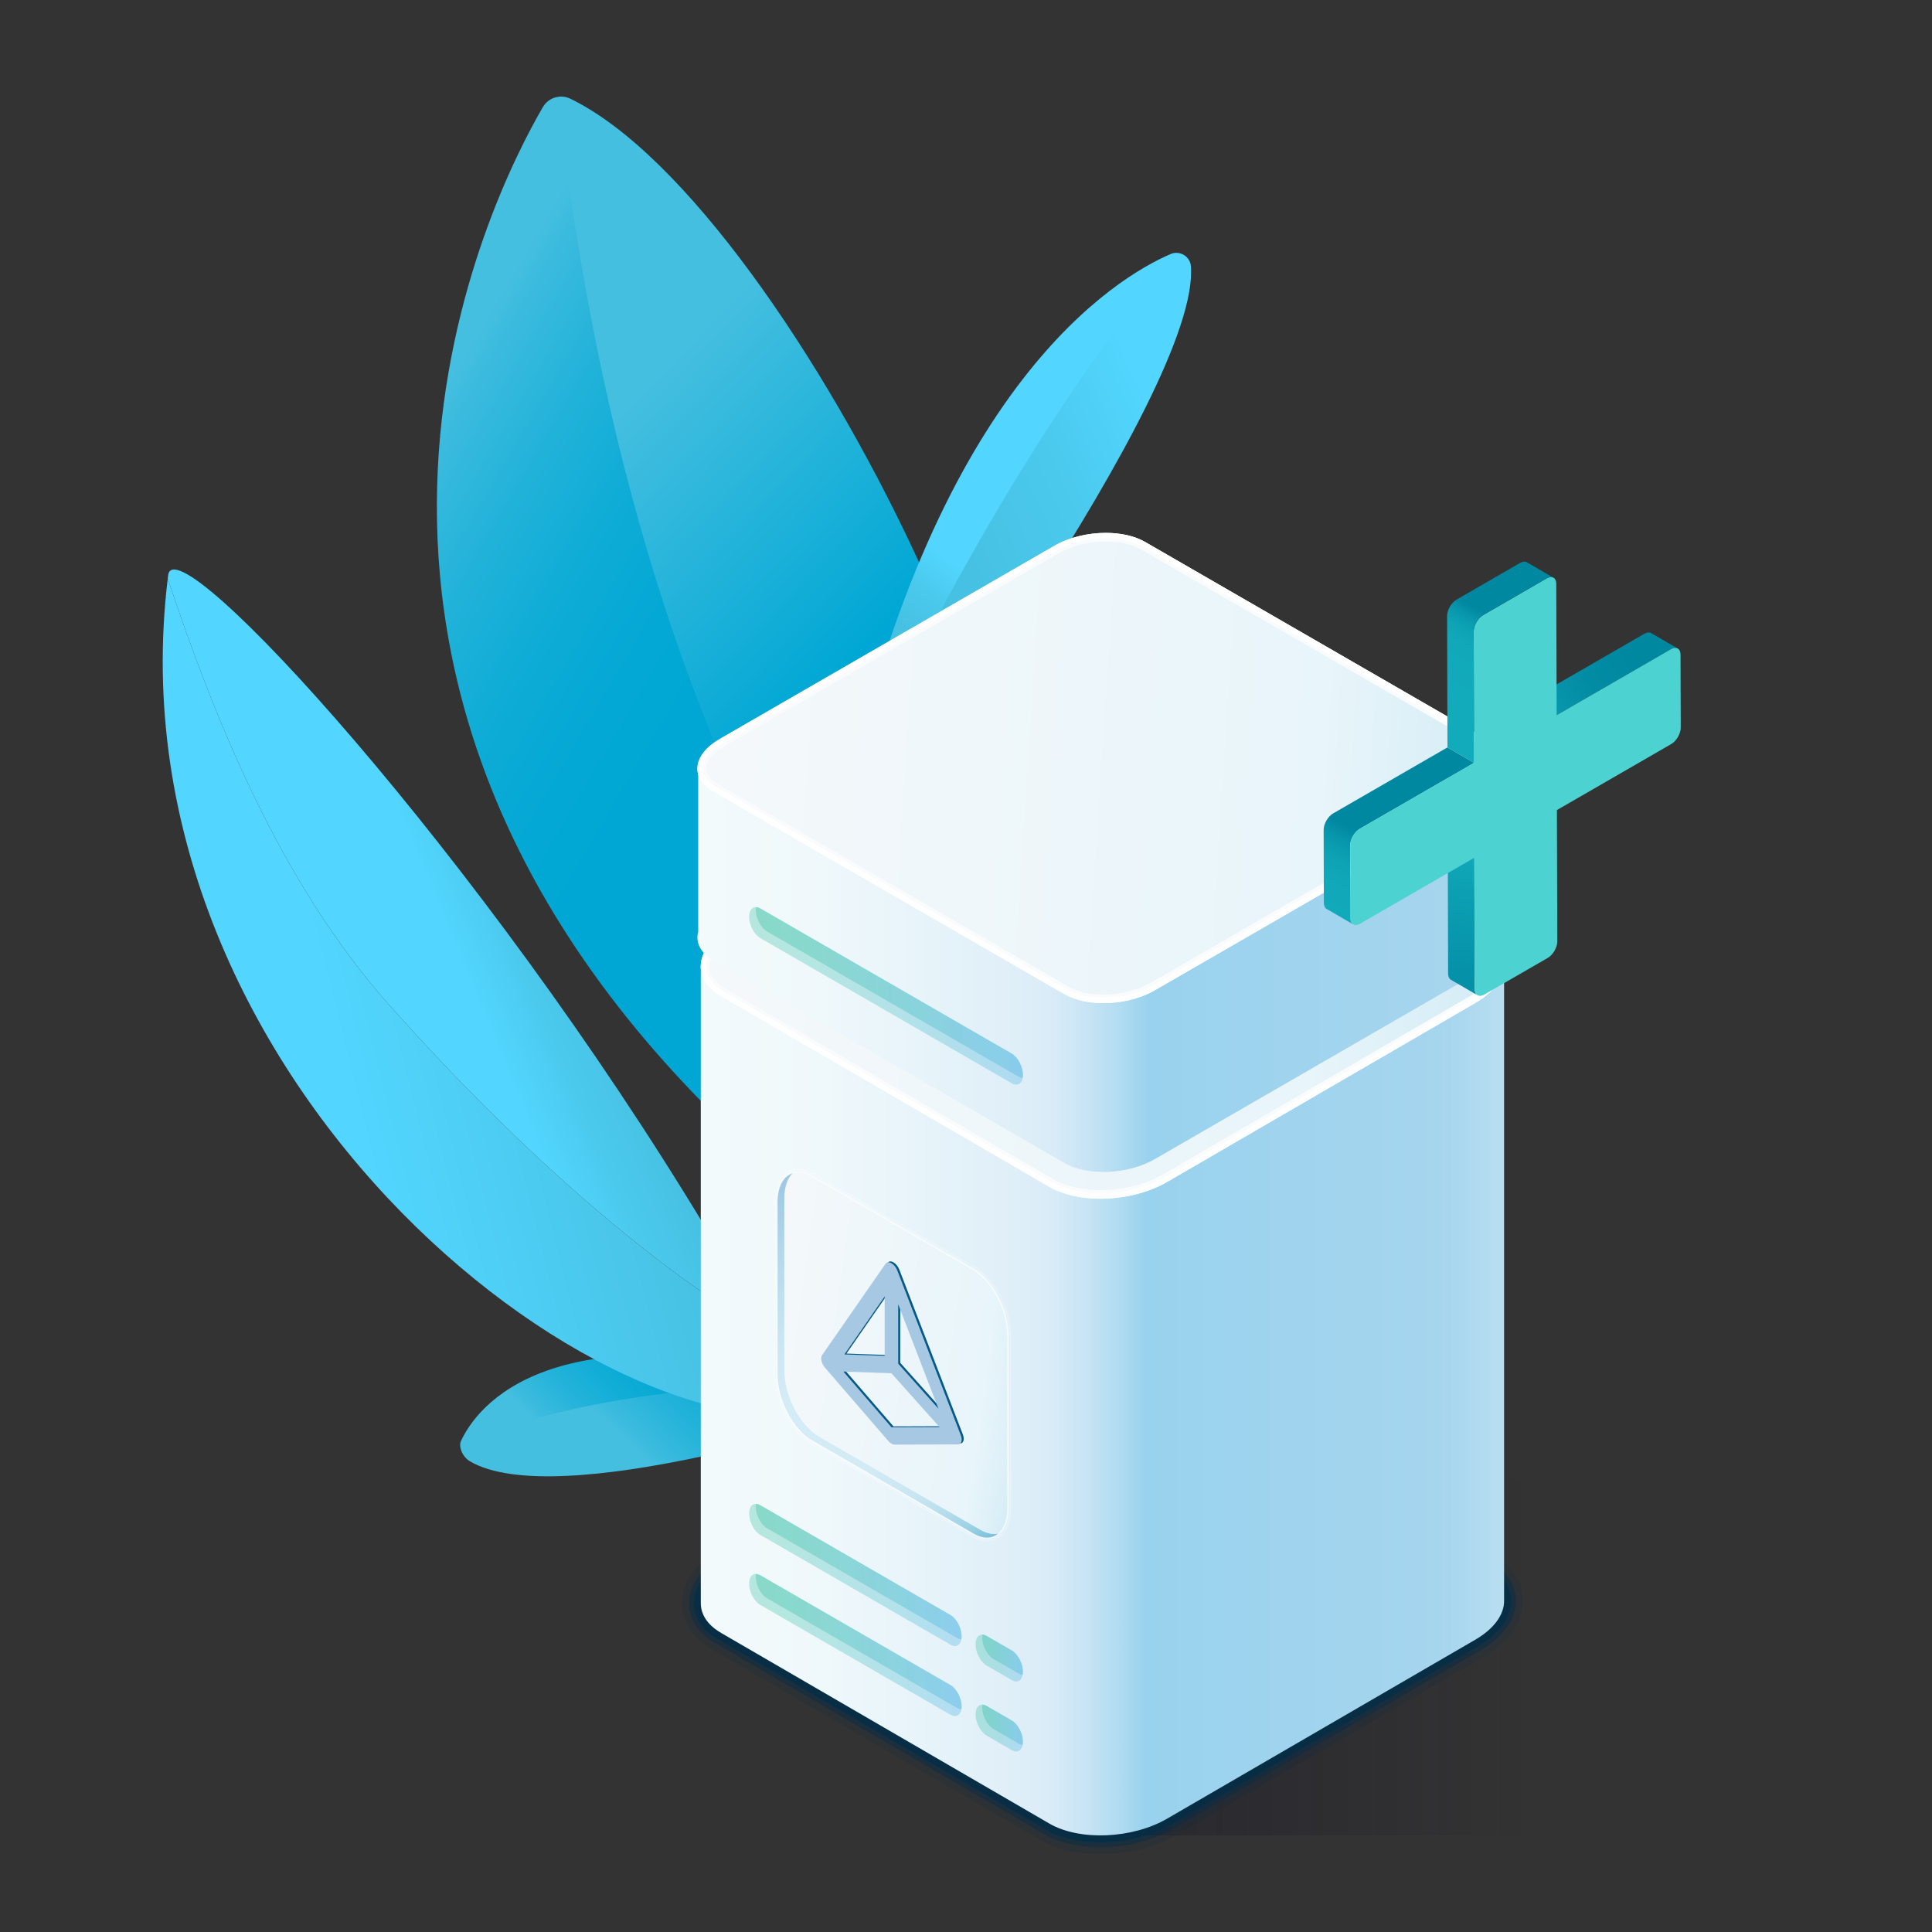 <?xml version="1.0" encoding="UTF-8"?><svg xmlns="http://www.w3.org/2000/svg" xmlns:xlink="http://www.w3.org/1999/xlink" viewBox="0 0 2500 2500"><rect x="0" y="0" width="2500" height="2500" fill="#333333" stroke="none"/><defs><style>.cls-1{fill:url(#linear-gradient-12);}.cls-1,.cls-2,.cls-3,.cls-4,.cls-5,.cls-6,.cls-7,.cls-8,.cls-9,.cls-10,.cls-11,.cls-12,.cls-13,.cls-14,.cls-15,.cls-16,.cls-17,.cls-18,.cls-19,.cls-20,.cls-21,.cls-22,.cls-23,.cls-24,.cls-25,.cls-26,.cls-27,.cls-28,.cls-29,.cls-30,.cls-31,.cls-32,.cls-33,.cls-34,.cls-35,.cls-36{stroke-width:0px;}.cls-2{fill:url(#linear-gradient);}.cls-3{fill:url(#Nueva_muestra_de_degradado_58-8);}.cls-3,.cls-7,.cls-9,.cls-14,.cls-21,.cls-22,.cls-24,.cls-25,.cls-26,.cls-32{fill-opacity:.25;}.cls-4{fill:url(#Degradado_sin_nombre_8);}.cls-37{opacity:.75;stroke:#fff;stroke-width:1.48px;}.cls-37,.cls-38,.cls-39,.cls-40{fill:none;}.cls-5{fill:url(#linear-gradient-6);}.cls-6{fill:url(#Nueva_muestra_de_degradado_11);}.cls-7{fill:url(#Nueva_muestra_de_degradado_58-10);}.cls-41{isolation:isolate;}.cls-8{fill:url(#Degradado_sin_nombre_4-2);}.cls-9{fill:url(#Nueva_muestra_de_degradado_58);}.cls-42{opacity:.2;}.cls-10{fill:url(#linear-gradient-15);}.cls-11{fill:url(#linear-gradient-11);}.cls-38{opacity:.72;stroke-width:18.13px;}.cls-38,.cls-39,.cls-40{stroke:#022e49;}.cls-12{fill:url(#linear-gradient-5);}.cls-13{fill:url(#linear-gradient-9);mix-blend-mode:multiply;}.cls-14{fill:url(#Nueva_muestra_de_degradado_58-6);}.cls-15{fill:url(#linear-gradient-13);}.cls-39{opacity:.15;stroke-width:48.81px;}.cls-16{fill:url(#Degradado_sin_nombre_4);}.cls-17{fill:url(#linear-gradient-14);}.cls-18{fill:url(#linear-gradient-2);}.cls-40{opacity:.41;stroke-width:30.68px;}.cls-19{fill:#4dd2d2;}.cls-20{fill:url(#linear-gradient-7);}.cls-21{fill:url(#Nueva_muestra_de_degradado_58-4);}.cls-22{fill:url(#Nueva_muestra_de_degradado_58-5);}.cls-23{fill:url(#linear-gradient-3);}.cls-24{fill:url(#Nueva_muestra_de_degradado_58-3);}.cls-25{fill:url(#Nueva_muestra_de_degradado_58-2);}.cls-26{fill:url(#Nueva_muestra_de_degradado_58-9);}.cls-27{fill:url(#linear-gradient-8);}.cls-28{fill:#045989;fill-rule:evenodd;}.cls-29{fill:#fff;}.cls-30{fill:#a6c8e2;}.cls-31{fill:url(#linear-gradient-10);}.cls-32{fill:url(#Nueva_muestra_de_degradado_58-7);}.cls-33{fill:#fafbfc;}.cls-34{fill:url(#Degradado_sin_nombre_5);}.cls-35{fill:url(#linear-gradient-4);}.cls-36{fill:#f1f3f6;}</style><linearGradient id="linear-gradient" x1="932.41" y1="1855.87" x2="1068.15" y2="1676.27" gradientTransform="translate(142.99 -70.27) rotate(9.38)" gradientUnits="userSpaceOnUse"><stop offset="0" stop-color="#45bfe0"/><stop offset=".06" stop-color="#3bbbde"/><stop offset=".29" stop-color="#21b2d9"/><stop offset=".51" stop-color="#0eacd6"/><stop offset=".75" stop-color="#03a8d4"/><stop offset="1" stop-color="#00a7d4"/></linearGradient><linearGradient id="linear-gradient-2" x1="990.48" y1="1812.21" x2="1142.93" y2="1586.67" xlink:href="#linear-gradient"/><linearGradient id="linear-gradient-3" x1="511.48" y1="1348.31" x2="912.44" y2="1174.97" gradientTransform="translate(142.99 -70.27) rotate(9.38)" gradientUnits="userSpaceOnUse"><stop offset="0" stop-color="#52d6ff"/><stop offset="1" stop-color="#45bfe0"/></linearGradient><linearGradient id="linear-gradient-4" x1="679.24" y1="1257.09" x2="885.98" y2="1127.61" gradientTransform="translate(142.99 -70.27) rotate(9.38)" gradientUnits="userSpaceOnUse"><stop offset="0" stop-color="#52d6ff"/><stop offset=".29" stop-color="#4bcaee"/><stop offset=".63" stop-color="#46c1e3"/><stop offset="1" stop-color="#45bfe0"/></linearGradient><linearGradient id="linear-gradient-5" x1="478.04" y1="600.81" x2="970.89" y2="790.85" xlink:href="#linear-gradient"/><linearGradient id="linear-gradient-6" x1="724.37" y1="519.1" x2="1091.29" y2="772.59" gradientTransform="translate(142.99 -70.27) rotate(9.38)" gradientUnits="userSpaceOnUse"><stop offset="0" stop-color="#45bfe0"/><stop offset=".59" stop-color="#1db1d9"/><stop offset="1" stop-color="#00a7d4"/></linearGradient><linearGradient id="linear-gradient-7" x1="1220.67" y1="615.53" x2="1147.58" y2="763.8" xlink:href="#linear-gradient-4"/><linearGradient id="linear-gradient-8" x1="1479.89" y1="447.52" x2="1078.93" y2="704.39" xlink:href="#linear-gradient-4"/><linearGradient id="linear-gradient-9" x1="1417.36" y1="2144.08" x2="1985.62" y2="2144.08" gradientUnits="userSpaceOnUse"><stop offset=".13" stop-color="#141226" stop-opacity=".3"/><stop offset="1" stop-color="#141226" stop-opacity="0"/></linearGradient><linearGradient id="Nueva_muestra_de_degradado_11" x1="940.3" y1="1180.48" x2="2013.92" y2="1332.41" gradientUnits="userSpaceOnUse"><stop offset="0" stop-color="#fafbfc"/><stop offset=".55" stop-color="#f5f8fa"/><stop offset=".99" stop-color="#e6f4fa"/><stop offset=".99" stop-color="#d4ecf6" stop-opacity=".9"/></linearGradient><linearGradient id="linear-gradient-10" x1="901.59" y1="1813.14" x2="2085.44" y2="1813.14" gradientUnits="userSpaceOnUse"><stop offset="0" stop-color="#f3fafc"/><stop offset=".14" stop-color="#eff8fb"/><stop offset=".22" stop-color="#e9f5fa"/><stop offset=".36" stop-color="#deeef8"/><stop offset=".39" stop-color="#d8ebf7"/><stop offset=".42" stop-color="#cae5f5"/><stop offset=".46" stop-color="#b1dcf1"/><stop offset=".49" stop-color="#99d2ee"/><stop offset=".81" stop-color="#a6d5ee"/><stop offset=".84" stop-color="#acd8ef"/><stop offset=".9" stop-color="#bfe1f2"/><stop offset=".96" stop-color="#dfeff8"/><stop offset=".98" stop-color="#eaf5fb"/></linearGradient><linearGradient id="linear-gradient-11" x1="954.75" y1="1218.93" x2="1925.9" y2="1281.43" gradientUnits="userSpaceOnUse"><stop offset="0" stop-color="#f4f8fa"/><stop offset=".77" stop-color="#e8f5fa"/><stop offset="1" stop-color="#d4ecf6"/></linearGradient><linearGradient id="linear-gradient-12" x1="1284.04" y1="1986.66" x2="974.13" y2="1427.26" gradientUnits="userSpaceOnUse"><stop offset="0" stop-color="#7dc2db"/><stop offset="0" stop-color="#7ec2db"/><stop offset=".03" stop-color="#98cfe3"/><stop offset=".07" stop-color="#aed9ea"/><stop offset=".11" stop-color="#bfe2ef"/><stop offset=".16" stop-color="#cbe7f3"/><stop offset=".24" stop-color="#d2ebf5"/><stop offset=".44" stop-color="#d4ecf6"/><stop offset=".54" stop-color="#cce6f3"/><stop offset=".69" stop-color="#b7d9ec"/><stop offset=".84" stop-color="#9cc7e3"/></linearGradient><linearGradient id="linear-gradient-13" x1="993.8" y1="1727.36" x2="1359.78" y2="1779.14" gradientUnits="userSpaceOnUse"><stop offset="0" stop-color="#f4f8fa"/><stop offset=".77" stop-color="#e8f5fa"/><stop offset="1" stop-color="#d4ecf6" stop-opacity=".9"/></linearGradient><linearGradient id="linear-gradient-14" x1="897.14" y1="1255.14" x2="2097.46" y2="1255.14" xlink:href="#linear-gradient-10"/><linearGradient id="linear-gradient-15" x1="950.95" y1="962.99" x2="1935.87" y2="1026.37" xlink:href="#linear-gradient-11"/><linearGradient id="Nueva_muestra_de_degradado_58" x1="969.38" y1="1288.64" x2="1323.69" y2="1288.64" gradientUnits="userSpaceOnUse"><stop offset="0" stop-color="#00b287"/><stop offset=".33" stop-color="#08ad9f"/><stop offset="1" stop-color="#1da1dc"/></linearGradient><linearGradient id="Nueva_muestra_de_degradado_58-2" x1="978" y1="1284.33" y2="1284.33" xlink:href="#Nueva_muestra_de_degradado_58"/><linearGradient id="Nueva_muestra_de_degradado_58-3" y1="2128.62" x2="1244.36" y2="2128.62" xlink:href="#Nueva_muestra_de_degradado_58"/><linearGradient id="Nueva_muestra_de_degradado_58-4" x1="1262.4" y1="2236.1" y2="2236.1" xlink:href="#Nueva_muestra_de_degradado_58"/><linearGradient id="Nueva_muestra_de_degradado_58-5" x1="978" y1="2124.3" x2="1244.36" y2="2124.3" xlink:href="#Nueva_muestra_de_degradado_58"/><linearGradient id="Nueva_muestra_de_degradado_58-6" x1="1271.01" y1="2231.79" y2="2231.79" xlink:href="#Nueva_muestra_de_degradado_58"/><linearGradient id="Nueva_muestra_de_degradado_58-7" y1="2037.98" x2="1244.36" y2="2037.98" xlink:href="#Nueva_muestra_de_degradado_58"/><linearGradient id="Nueva_muestra_de_degradado_58-8" x1="1262.4" y1="2145.47" y2="2145.47" xlink:href="#Nueva_muestra_de_degradado_58"/><linearGradient id="Nueva_muestra_de_degradado_58-9" x1="978" y1="2033.67" x2="1244.36" y2="2033.67" xlink:href="#Nueva_muestra_de_degradado_58"/><linearGradient id="Nueva_muestra_de_degradado_58-10" x1="1271.01" y1="2141.15" y2="2141.15" xlink:href="#Nueva_muestra_de_degradado_58"/><linearGradient id="Degradado_sin_nombre_8" x1="1901.13" y1="1089.91" x2="1875.67" y2="1385.6" gradientUnits="userSpaceOnUse"><stop offset="0" stop-color="#12abbb"/><stop offset=".22" stop-color="#0c9fb2"/><stop offset=".67" stop-color="#038ea5"/><stop offset="1" stop-color="#0088a1"/></linearGradient><linearGradient id="Degradado_sin_nombre_5" x1="1951.04" y1="948.96" x2="2108.33" y2="852.04" gradientUnits="userSpaceOnUse"><stop offset="0" stop-color="#12abbb"/><stop offset=".31" stop-color="#0999ae"/><stop offset=".67" stop-color="#028ca4"/><stop offset="1" stop-color="#0088a1"/></linearGradient><linearGradient id="Degradado_sin_nombre_4" x1="1705.39" y1="1240.9" x2="1842.55" y2="962.06" gradientUnits="userSpaceOnUse"><stop offset="0" stop-color="#12abbb"/><stop offset=".31" stop-color="#11a9b9"/><stop offset=".41" stop-color="#0da2b4"/><stop offset=".49" stop-color="#0796ab"/><stop offset=".55" stop-color="#0088a1"/><stop offset=".98" stop-color="#0088a1"/><stop offset="1" stop-color="#0088a1"/></linearGradient><linearGradient id="Degradado_sin_nombre_4-2" x1="1883.77" y1="901.02" x2="1980.32" y2="720.74" xlink:href="#Degradado_sin_nombre_4"/></defs><g class="cls-41"><g id="Artwork"><g id="Plant2"><path class="cls-2" d="M595.48,1870.91c129.19,7.21,315.91-52.52,495.36-55.02,5.32-.07-12.79-26.53-7.46-26.57-373.13-99.05-466.8,32.06-486.93,75.42-.82,1.78-1.12,3.9-.97,6.18Z"/><path class="cls-18" d="M1107.27,1831.53l-20.46-41.31c-1.14-.31-2.29-.62-3.42-.91-185.06,1.26-365.89,25.13-487.9,81.59.46,7.14,5.38,15.76,12.19,19.79,113.31,67.1,499.6-59.16,499.6-59.16Z"/><path class="cls-23" d="M1107.54,1820.15c-301.33,103.21-969.82-416.28-890.49-1071.29,59.64,178.2,143.99,391.38,286.97,552.03,211.58,237.68,447.63,430.83,604.58,475.37,13.6,21.57,16.08,38.02-1.07,43.88Z"/><path class="cls-35" d="M1108.6,1776.27c-156.95-44.55-393-237.69-604.58-475.37-142.98-160.65-227.33-373.83-286.97-552.03.17-1.52.36-3.03.55-4.55,8.77-69.43,405.1,361.52,697.1,847.03,0,0,151.38,117.47,193.91,184.92Z"/><path class="cls-12" d="M1143.82,1285.87c-93.59,58.69-235.35,140.35-235.35,140.35C338.71,844.41,634.87,254.72,702.46,138.6c4.22-7.25,11.29-11.88,19.01-13.21,70.11,213.83,144.47,734.95,422.35,1160.47Z"/><path class="cls-5" d="M1256.9,1214.78c-20.9,3.79-86.71,42.37-155.59,85.57C823.42,874.82,749.68,363.3,721.47,125.4c5.44-.94,11.2-.24,16.53,2.34,296.37,143.7,714.46,1051.57,518.89,1087.04Z"/><path class="cls-20" d="M1523.37,327.24c-76.21,187.49-277.56,459.72-399.68,720.38-3.62,7.73-26.03-18.1-29.61-10.35,118.35-540.13,350.91-678.49,420.62-708.51,2.86-1.23,5.82-1.7,8.67-1.51Z"/><path class="cls-27" d="M1133.15,1071.21l-40.16-28.99c.36-1.65.71-3.31,1.08-4.95,124.23-268.79,275.05-531.82,429.3-710.03,8.98.55,16.93,7.54,17.66,17.35,12.21,163.37-407.87,726.61-407.87,726.61Z"/></g><g id="vCenter"><polygon class="cls-13" points="1414.6 2375 2040.35 2375 2040.35 1913.17 1411.73 1913.17 1414.6 2375"/><path class="cls-39" d="M1946.22,2073.18c-.64,16.95-13.25,34.68-37.25,48.62l-100.15,58.14-298.53,173.37c-45.11,26.21-113.36,29.07-152.41,6.36l-313.62-182.11-111.04-64.51c-17.71-10.28-26.39-24.03-26.39-38.45,0-17.4,12.65-35.74,37.33-50.05l398.68-231.56c45.11-26.17,113.36-29.03,152.41-6.33l424.66,246.62c18.31,10.62,26.96,24.97,26.32,39.88Z"/><path class="cls-40" d="M1946.22,2073.18c-.64,16.95-13.25,34.68-37.25,48.62l-100.15,58.14-298.53,173.37c-45.11,26.21-113.36,29.07-152.41,6.36l-313.62-182.11-111.04-64.51c-17.71-10.28-26.39-24.03-26.39-38.45,0-17.4,12.65-35.74,37.33-50.05l398.68-231.56c45.11-26.17,113.36-29.03,152.41-6.33l424.66,246.62c18.31,10.62,26.96,24.97,26.32,39.88Z"/><path class="cls-38" d="M1946.22,2073.18c-.64,16.95-13.25,34.68-37.25,48.62l-100.15,58.14-298.53,173.37c-45.11,26.21-113.36,29.07-152.41,6.36l-313.62-182.11-111.04-64.51c-17.71-10.28-26.39-24.03-26.39-38.45,0-17.4,12.65-35.74,37.33-50.05l398.68-231.56c45.11-26.17,113.36-29.03,152.41-6.33l424.66,246.62c18.31,10.62,26.96,24.97,26.32,39.88Z"/><path class="cls-6" d="M1424.05,1540.89c-23.9,0-45.57-4.95-61.03-13.94l-313.62-182.12-111.04-64.51c-9.72-5.64-21.31-15.36-21.31-29.61s11.75-29.32,32.23-41.2l398.68-231.56c22.2-12.88,51.76-20.27,81.08-20.27,23.91,0,45.6,4.95,61.06,13.94l424.67,246.62c14.19,8.23,21.73,19.1,21.24,30.6-.53,14.01-12.25,28.64-32.17,40.21l-100.15,58.14-298.53,173.38c-22.21,12.9-51.77,20.31-81.11,20.31Z"/><path class="cls-33" d="M1429.04,967.92c22.13,0,41.99,4.46,55.92,12.56l424.67,246.62c6.22,3.61,16.58,11.17,16.15,21.32v.05s0,.05,0,.05c-.38,10.22-10.51,22.07-27.08,31.7l-100.15,58.14-298.53,173.38c-20.7,12.02-48.39,18.92-75.97,18.92-22.12,0-41.97-4.46-55.9-12.56l-313.62-182.11-111.05-64.51c-6.05-3.51-16.21-10.89-16.21-20.76s10.4-22.65,27.15-32.36l398.67-231.55c20.7-12.01,48.38-18.89,75.95-18.89h0M1429.04,947.47c-29.95,0-61.54,7.34-86.21,21.65l-398.68,231.56c-24.67,14.31-37.33,32.65-37.33,50.05,0,14.42,8.69,28.17,26.39,38.45l111.04,64.51,313.62,182.11c17.69,10.29,41.36,15.32,66.17,15.32,29.96,0,61.56-7.35,86.24-21.69l298.53-173.38,100.15-58.14c24-13.93,36.61-31.67,37.25-48.62.64-14.91-8.01-29.26-26.32-39.88l-424.66-246.62c-17.69-10.29-41.38-15.33-66.2-15.33h0Z"/><path class="cls-29" d="M1429.04,957.69c23.91,0,45.59,4.95,61.06,13.95l424.67,246.62c14.18,8.23,21.72,19.09,21.23,30.6v.03s0,.03,0,.03c-.52,13.96-12.25,28.59-32.17,40.16l-100.15,58.14-298.53,173.38c-22.21,12.9-51.77,20.31-81.1,20.31-23.9,0-45.57-4.95-61.04-13.94l-313.62-182.11-111.04-64.51c-9.72-5.64-21.3-15.36-21.3-29.61s11.75-29.32,32.24-41.2l398.67-231.55c22.21-12.88,51.76-20.27,81.09-20.27h0M1429.04,947.47c-29.95,0-61.54,7.34-86.21,21.65l-398.68,231.56c-24.67,14.31-37.33,32.65-37.33,50.05,0,14.42,8.69,28.17,26.39,38.45l111.04,64.51,313.62,182.11c17.69,10.29,41.36,15.32,66.17,15.32,29.96,0,61.56-7.35,86.24-21.69l298.53-173.38,100.15-58.14c24-13.93,36.61-31.67,37.25-48.62.64-14.91-8.01-29.26-26.32-39.88l-424.66-246.62c-17.69-10.29-41.38-15.33-66.2-15.33h0Z"/><path class="cls-31" d="M1946.29,1251.27v820.45c0,17.4-12.65,35.74-37.33,50.08l-398.68,231.52c-45.11,26.21-113.36,29.03-152.41,6.36l-424.66-246.62c-18.31-10.62-26.96-24.93-26.32-39.88h-.07v-820.49c0,14.42,1038.76,15.51,1039.39-1.43h.07Z"/><path class="cls-11" d="M1424.05,1545.54c-24.71,0-47.21-5.17-63.36-14.57l-313.62-182.11-111.04-64.51c-15.23-8.84-23.62-20.78-23.62-33.62,0-16,12.59-32.49,34.55-45.22l398.68-231.56c22.89-13.28,53.3-20.9,83.41-20.9,24.72,0,47.23,5.18,63.39,14.57l424.66,246.62c15.75,9.14,24.12,21.5,23.55,34.82-.59,15.61-13.15,31.65-34.48,44.03l-100.15,58.14-298.53,173.38c-22.9,13.3-53.31,20.93-83.44,20.93Z"/><path class="cls-33" d="M1429.04,958.62c23.75,0,45.26,4.91,60.59,13.82l424.67,246.62c13.87,8.05,21.25,18.61,20.77,29.75v.03s0,.03,0,.03c-.51,13.63-12.07,27.99-31.7,39.39l-100.15,58.14-298.53,173.38c-22.07,12.82-51.46,20.18-80.64,20.18-23.74,0-45.24-4.91-60.57-13.82l-313.62-182.11-111.04-64.51c-9.51-5.52-20.84-15-20.84-28.8s11.58-28.69,31.77-40.4l398.67-231.55c22.07-12.8,51.45-20.15,80.62-20.15h0M1429.04,947.47c-29.95,0-61.54,7.34-86.21,21.65l-398.68,231.56c-24.67,14.31-37.33,32.65-37.33,50.05,0,14.42,8.69,28.17,26.39,38.45l111.04,64.51,313.62,182.11c17.69,10.29,41.36,15.32,66.17,15.32,29.96,0,61.56-7.35,86.24-21.69l298.53-173.38,100.15-58.14c24-13.93,36.61-31.67,37.25-48.62.64-14.91-8.01-29.26-26.32-39.88l-424.66-246.62c-17.69-10.29-41.38-15.33-66.2-15.33h0Z"/><path class="cls-29" d="M1429.04,954.44c24.47,0,46.74,5.11,62.69,14.39l424.66,246.62c15.28,8.86,23.4,20.78,22.85,33.59-.57,15.09-12.88,30.71-33.78,42.85l-100.15,58.14-298.53,173.38c-22.69,13.18-52.85,20.75-82.74,20.75-24.46,0-46.72-5.11-62.67-14.38l-313.62-182.11-111.04-64.51c-15-8.71-22.92-19.92-22.92-32.42,0-15.49,12.34-31.54,33.86-44.02l398.68-231.55c22.69-13.16,52.84-20.71,82.72-20.71h0M1429.04,947.47c-29.95,0-61.54,7.34-86.21,21.65l-398.68,231.56c-24.67,14.31-37.33,32.65-37.33,50.05,0,14.42,8.69,28.17,26.39,38.45l111.04,64.51,313.62,182.11c17.69,10.29,41.36,15.32,66.17,15.32,29.96,0,61.56-7.35,86.24-21.69l298.53-173.38,100.15-58.14c24-13.93,36.61-31.67,37.25-48.62.64-14.91-8.01-29.26-26.32-39.88l-424.66-246.62c-17.69-10.29-41.38-15.33-66.2-15.33h0Z"/><path class="cls-36" d="M1304.19,1728.38v222.55c0,15.35-4.32,26.84-11.45,33.34-8.24,7.51-20.2,8.33-33.51.64l-208.8-120.55c-24.83-14.33-44.95-52.78-44.95-85.88v-222.55c0-21.3,8.33-35.2,20.88-38.57,6.95-1.88,15.2-.52,24.06,4.58l208.8,120.57c24.83,14.33,44.96,52.78,44.96,85.88Z"/><path class="cls-1" d="M1304.19,1728.38v222.55c0,15.35-4.32,26.84-11.45,33.34-8.24,7.51-20.2,8.33-33.51.64l-208.8-120.55c-24.83-14.33-44.95-52.78-44.95-85.88v-222.55c0-21.3,8.33-35.2,20.88-38.57,6.95-1.88,15.2-.52,24.06,4.58l208.8,120.57c24.83,14.33,44.96,52.78,44.96,85.88Z"/><path class="cls-15" d="M1304.19,1728.38v222.55c0,15.35-4.32,26.84-11.45,33.34-6.95,1.88-15.2.52-24.06-4.58l-208.81-120.57c-24.82-14.33-44.95-52.77-44.95-85.87v-222.57c0-15.35,4.32-26.84,11.45-33.34,6.95-1.88,15.2-.52,24.06,4.58l208.8,120.57c24.83,14.33,44.96,52.78,44.96,85.88Z"/><path class="cls-37" d="M1304.19,1728.38v222.55c0,15.35-4.32,26.84-11.45,33.34-8.24,7.51-20.2,8.33-33.51.64l-208.8-120.55c-24.83-14.33-44.95-52.78-44.95-85.88v-222.55c0-21.3,8.33-35.2,20.88-38.57,6.95-1.88,15.2-.52,24.06,4.58l208.8,120.57c24.83,14.33,44.96,52.78,44.96,85.88Z"/><g class="cls-42"><path class="cls-29" d="M1032.58,1516.54c5.47,0,11.5,1.73,17.85,5.39l208.8,120.57c24.83,14.33,44.96,52.78,44.96,85.88v222.55c0,15.35-4.32,26.84-11.45,33.34-4.31,3.93-9.65,6.03-15.67,6.03-5.47,0-11.5-1.73-17.84-5.4l-208.8-120.55c-24.83-14.33-44.95-52.78-44.95-85.88v-222.55c0-21.3,8.33-35.2,20.88-38.57,1.97-.53,4.05-.81,6.21-.81M1032.58,1512.11h0c-2.54,0-5.02.32-7.37.96-15.13,4.06-24.16,20.08-24.16,42.85v222.55c0,16.71,4.85,35.19,13.67,52.04,8.87,16.96,20.77,30.34,33.5,37.69l208.8,120.55c6.88,3.97,13.63,5.99,20.06,5.99,7.05,0,13.5-2.49,18.66-7.19,8.31-7.57,12.89-20.58,12.89-36.61v-222.55c0-16.71-4.86-35.19-13.67-52.04-8.88-16.96-20.78-30.34-33.51-37.69l-208.8-120.56c-6.9-3.97-13.65-5.98-20.07-5.98h0Z"/></g><path class="cls-28" d="M1245.91,1856.13l-82.15-213.17c-1.56-4.04-4.47-7.66-7.62-9.48-3.15-1.82-6.06-1.56-7.62.68l-82.15,118.31c-1.18,1.7-1.46,4.38-.77,7.41.69,3.03,2.29,6.14,4.43,8.62l82.15,95.14c2.49,2.88,5.43,4.58,7.92,4.57l82.15-.28c2.14,0,3.74-1.27,4.43-3.51.69-2.23.41-5.23-.77-8.3ZM1164.91,1686.59l52.08,135.15-52.08-58.28v-76.87ZM1147.38,1676.47v76.87l-52.08-1.86,52.08-75.01ZM1156.14,1845.71l-62.22-72.06,62.22,2.22,62.22,69.62-62.22.22Z"/><path class="cls-30" d="M1243.29,1857.25l-82.15-213.17c-1.56-4.04-4.47-7.66-7.62-9.48-3.15-1.82-6.06-1.56-7.62.68l-82.15,118.31c-1.18,1.7-1.46,4.38-.77,7.41.69,3.03,2.29,6.14,4.43,8.62l82.15,95.14c2.49,2.88,5.43,4.58,7.92,4.57l82.15-.28c2.14,0,3.74-1.27,4.43-3.51.69-2.23.41-5.23-.77-8.3ZM1162.28,1687.72l52.08,135.15-52.08-58.28v-76.87ZM1144.76,1677.6v76.87l-52.08-1.86,52.08-75.01ZM1153.52,1846.84l-62.22-72.06,62.22,2.22,62.22,69.62-62.22.22Z"/><path class="cls-17" d="M1927.75,1249.62l-433.56,250.34c-34.63,19.98-87.06,22.17-117.04,4.85l-454.47-262.39c-16.71-9.63-22.94-23.3-19.18-36.98v-211.66h1051.83v210.2c4.37,15.29-5.1,32.65-27.59,45.63Z"/><path class="cls-10" d="M1427.97,1292.45c-18.76,0-35.82-3.89-48.05-10.95l-454.43-262.37c-11.26-6.5-17.47-15.21-17.47-24.52,0-11.73,9.43-23.91,25.87-33.4l433.55-250.31c17.39-10.04,40.51-15.8,63.43-15.8,18.76,0,35.82,3.89,48.05,10.95l454.43,262.37c11.26,6.5,17.47,15.21,17.47,24.52,0,11.73-9.43,23.91-25.87,33.4l-433.55,250.31c-17.39,10.04-40.51,15.8-63.43,15.8Z"/><path class="cls-33" d="M1430.87,689.53v11.16s0,0,0,0c17.79,0,33.87,3.62,45.26,10.2l454.43,262.37c6.7,3.87,14.68,10.42,14.68,19.69s-8.63,20.22-23.08,28.57l-433.55,250.31c-16.57,9.57-38.67,15.05-60.64,15.05-17.79,0-33.87-3.62-45.26-10.2l-454.43-262.37c-6.7-3.87-14.68-10.42-14.68-19.69s8.63-20.22,23.08-28.57l433.55-250.31c16.57-9.57,38.67-15.05,60.64-15.05v-11.16M1430.87,689.53c-23,0-47.27,5.61-66.22,16.55l-433.55,250.31c-34.65,20-38.41,50.26-8.4,67.58l454.43,262.37c13.59,7.85,31.78,11.69,50.84,11.69,23,0,47.27-5.61,66.22-16.55l433.55-250.31c34.65-20,38.41-50.26,8.4-67.58l-454.43-262.37c-13.59-7.85-31.78-11.69-50.84-11.69h0Z"/><path class="cls-29" d="M1430.87,689.53v6.97s0,0,0,0c18.52,0,35.33,3.82,47.35,10.76l454.43,262.37c10.97,6.33,16.77,14.4,16.77,23.31,0,11.22-9.18,22.96-25.17,32.19l-433.55,250.31c-17.19,9.92-40.05,15.61-62.73,15.61-18.52,0-35.33-3.82-47.35-10.76l-454.43-262.37c-10.97-6.33-16.77-14.4-16.77-23.31,0-11.22,9.18-22.96,25.17-32.19l433.55-250.31c17.18-9.92,40.05-15.61,62.73-15.61v-6.97M1430.87,689.53c-23,0-47.27,5.61-66.22,16.55l-433.55,250.31c-34.65,20-38.41,50.26-8.4,67.58l454.43,262.37c13.59,7.85,31.78,11.69,50.84,11.69,23,0,47.27-5.61,66.22-16.55l433.55-250.31c34.65-20,38.41-50.26,8.4-67.58l-454.43-262.37c-13.59-7.85-31.78-11.69-50.84-11.69h0Z"/><path class="cls-9" d="M1323.69,1390.91c0,1.44-.13,2.78-.35,3.99-1,5.48-4.17,8.63-8.34,8.63-1.76,0-3.68-.56-5.72-1.73l-325.49-187.92c-7.96-4.59-14.41-16.92-14.41-27.53,0-7.91,3.57-12.62,8.69-12.62.1,0,.18,0,.28.01,1.66.04,3.51.6,5.44,1.72l325.49,187.92c7.95,4.6,14.41,16.93,14.41,27.53Z"/><path class="cls-25" d="M1323.69,1390.91c0,1.44-.13,2.78-.35,3.99-1.66-.04-3.51-.6-5.44-1.72l-325.49-187.92c-7.95-4.6-14.41-16.93-14.41-27.53,0-1.44.13-2.78.35-3.99,1.66.04,3.51.6,5.44,1.72l325.49,187.92c7.95,4.6,14.41,16.93,14.41,27.53Z"/><path class="cls-24" d="M1244.36,2208c0,1.44-.11,2.76-.35,3.97-1,5.48-4.16,8.65-8.34,8.65-1.76,0-3.7-.56-5.72-1.73l-246.17-142.14c-7.96-4.59-14.41-16.92-14.41-27.53,0-7.89,3.57-12.62,8.69-12.62.1,0,.18,0,.28.01,1.67.04,3.51.6,5.44,1.72l246.17,142.14c7.95,4.59,14.41,16.92,14.41,27.53Z"/><path class="cls-21" d="M1323.69,2253.8c0,1.44-.11,2.76-.35,3.97-1,5.48-4.16,8.65-8.34,8.65-1.76,0-3.7-.56-5.72-1.73l-32.48-18.76c-7.96-4.59-14.41-16.92-14.41-27.53,0-7.91,3.57-12.62,8.69-12.62.1,0,.18,0,.28.01,1.66.04,3.51.6,5.44,1.72l32.48,18.76c7.95,4.59,14.41,16.92,14.41,27.53Z"/><path class="cls-22" d="M1244.36,2208c0,1.44-.11,2.76-.35,3.97-1.67-.06-3.51-.61-5.44-1.72l-246.17-142.12c-7.95-4.59-14.41-16.92-14.41-27.53,0-1.44.13-2.78.35-3.99,1.67.04,3.51.6,5.44,1.72l246.17,142.14c7.95,4.59,14.41,16.92,14.41,27.53Z"/><path class="cls-14" d="M1323.69,2253.8c0,1.44-.11,2.76-.35,3.97-1.67-.06-3.51-.61-5.44-1.72l-32.48-18.74c-7.95-4.6-14.41-16.93-14.41-27.53,0-1.44.13-2.78.35-3.99,1.66.04,3.51.6,5.44,1.72l32.48,18.76c7.95,4.59,14.41,16.92,14.41,27.53Z"/><path class="cls-32" d="M1244.36,2117.37c0,1.44-.11,2.76-.35,3.97-1,5.48-4.16,8.65-8.34,8.65-1.76,0-3.7-.56-5.72-1.73l-246.17-142.14c-7.96-4.59-14.41-16.92-14.41-27.53,0-7.89,3.57-12.62,8.69-12.62.1,0,.18,0,.28.01,1.67.04,3.51.6,5.44,1.72l246.17,142.14c7.95,4.59,14.41,16.92,14.41,27.53Z"/><path class="cls-3" d="M1323.69,2163.17c0,1.44-.11,2.76-.35,3.97-1,5.48-4.16,8.65-8.34,8.65-1.76,0-3.7-.56-5.72-1.73l-32.48-18.76c-7.96-4.59-14.41-16.92-14.41-27.53,0-7.91,3.57-12.62,8.69-12.62.1,0,.18,0,.28.01,1.66.04,3.51.6,5.44,1.72l32.48,18.76c7.95,4.59,14.41,16.92,14.41,27.53Z"/><path class="cls-26" d="M1244.36,2117.37c0,1.44-.11,2.76-.35,3.97-1.67-.06-3.51-.61-5.44-1.72l-246.17-142.12c-7.95-4.59-14.41-16.92-14.41-27.53,0-1.44.13-2.78.35-3.99,1.67.04,3.51.6,5.44,1.72l246.17,142.14c7.95,4.59,14.41,16.92,14.41,27.53Z"/><path class="cls-7" d="M1323.69,2163.17c0,1.44-.11,2.76-.35,3.97-1.67-.06-3.51-.61-5.44-1.72l-32.48-18.74c-7.95-4.6-14.41-16.93-14.41-27.53,0-1.44.13-2.78.35-3.99,1.66.04,3.51.6,5.44,1.72l32.48,18.76c7.95,4.59,14.41,16.92,14.41,27.53Z"/></g><g id="_Teal"><g class="cls-41"><path class="cls-4" d="M1908.25,1279.86l-.48-169.94-34.4-19.99.48,169.94c.01,3.9,1.39,6.64,3.61,7.94l34.4,19.99c-2.22-1.29-3.6-4.03-3.61-7.93Z"/><path class="cls-34" d="M2136.58,819.2c-2.25-1.31-5.37-1.13-8.81.86l-147.89,85.39,34.4,19.99,147.89-85.39c3.44-1.99,6.56-2.17,8.81-.86l-34.4-19.99Z"/><path class="cls-16" d="M1873.02,967.14l-147.89,85.39c-6.84,3.95-12.36,13.52-12.34,21.38l.27,94.33c.01,3.9,1.39,6.65,3.61,7.94l34.4,19.99c-2.22-1.29-3.6-4.04-3.61-7.94l-.27-94.33c-.02-7.86,5.5-17.43,12.34-21.38l147.89-85.39-34.4-19.99Z"/><path class="cls-19" d="M2001.38,748.42c6.83-3.94,12.39-.78,12.42,7.08l.48,169.94,147.89-85.39c6.84-3.95,12.4-.78,12.43,7.08l.27,94.33c.02,7.85-5.51,17.42-12.34,21.37l-147.89,85.39.48,169.94c.02,7.86-5.51,17.42-12.34,21.37l-82.09,47.4c-6.84,3.95-12.4.79-12.43-7.07l-.48-169.94-147.89,85.39c-6.84,3.95-12.39.77-12.42-7.08l-.27-94.33c-.02-7.86,5.5-17.43,12.34-21.38l147.89-85.39-.48-169.94c-.02-7.86,5.51-17.42,12.35-21.37l82.09-47.4Z"/><path class="cls-8" d="M1975.78,727.57c-2.25-1.31-5.37-1.12-8.81.86l-82.09,47.4c-6.84,3.95-12.37,13.51-12.35,21.37l.48,169.94,34.4,19.99-.48-169.94c-.02-7.86,5.51-17.42,12.34-21.37l82.09-47.4c3.44-1.98,6.55-2.17,8.81-.86l-34.4-19.99Z"/></g></g></g></g></svg>